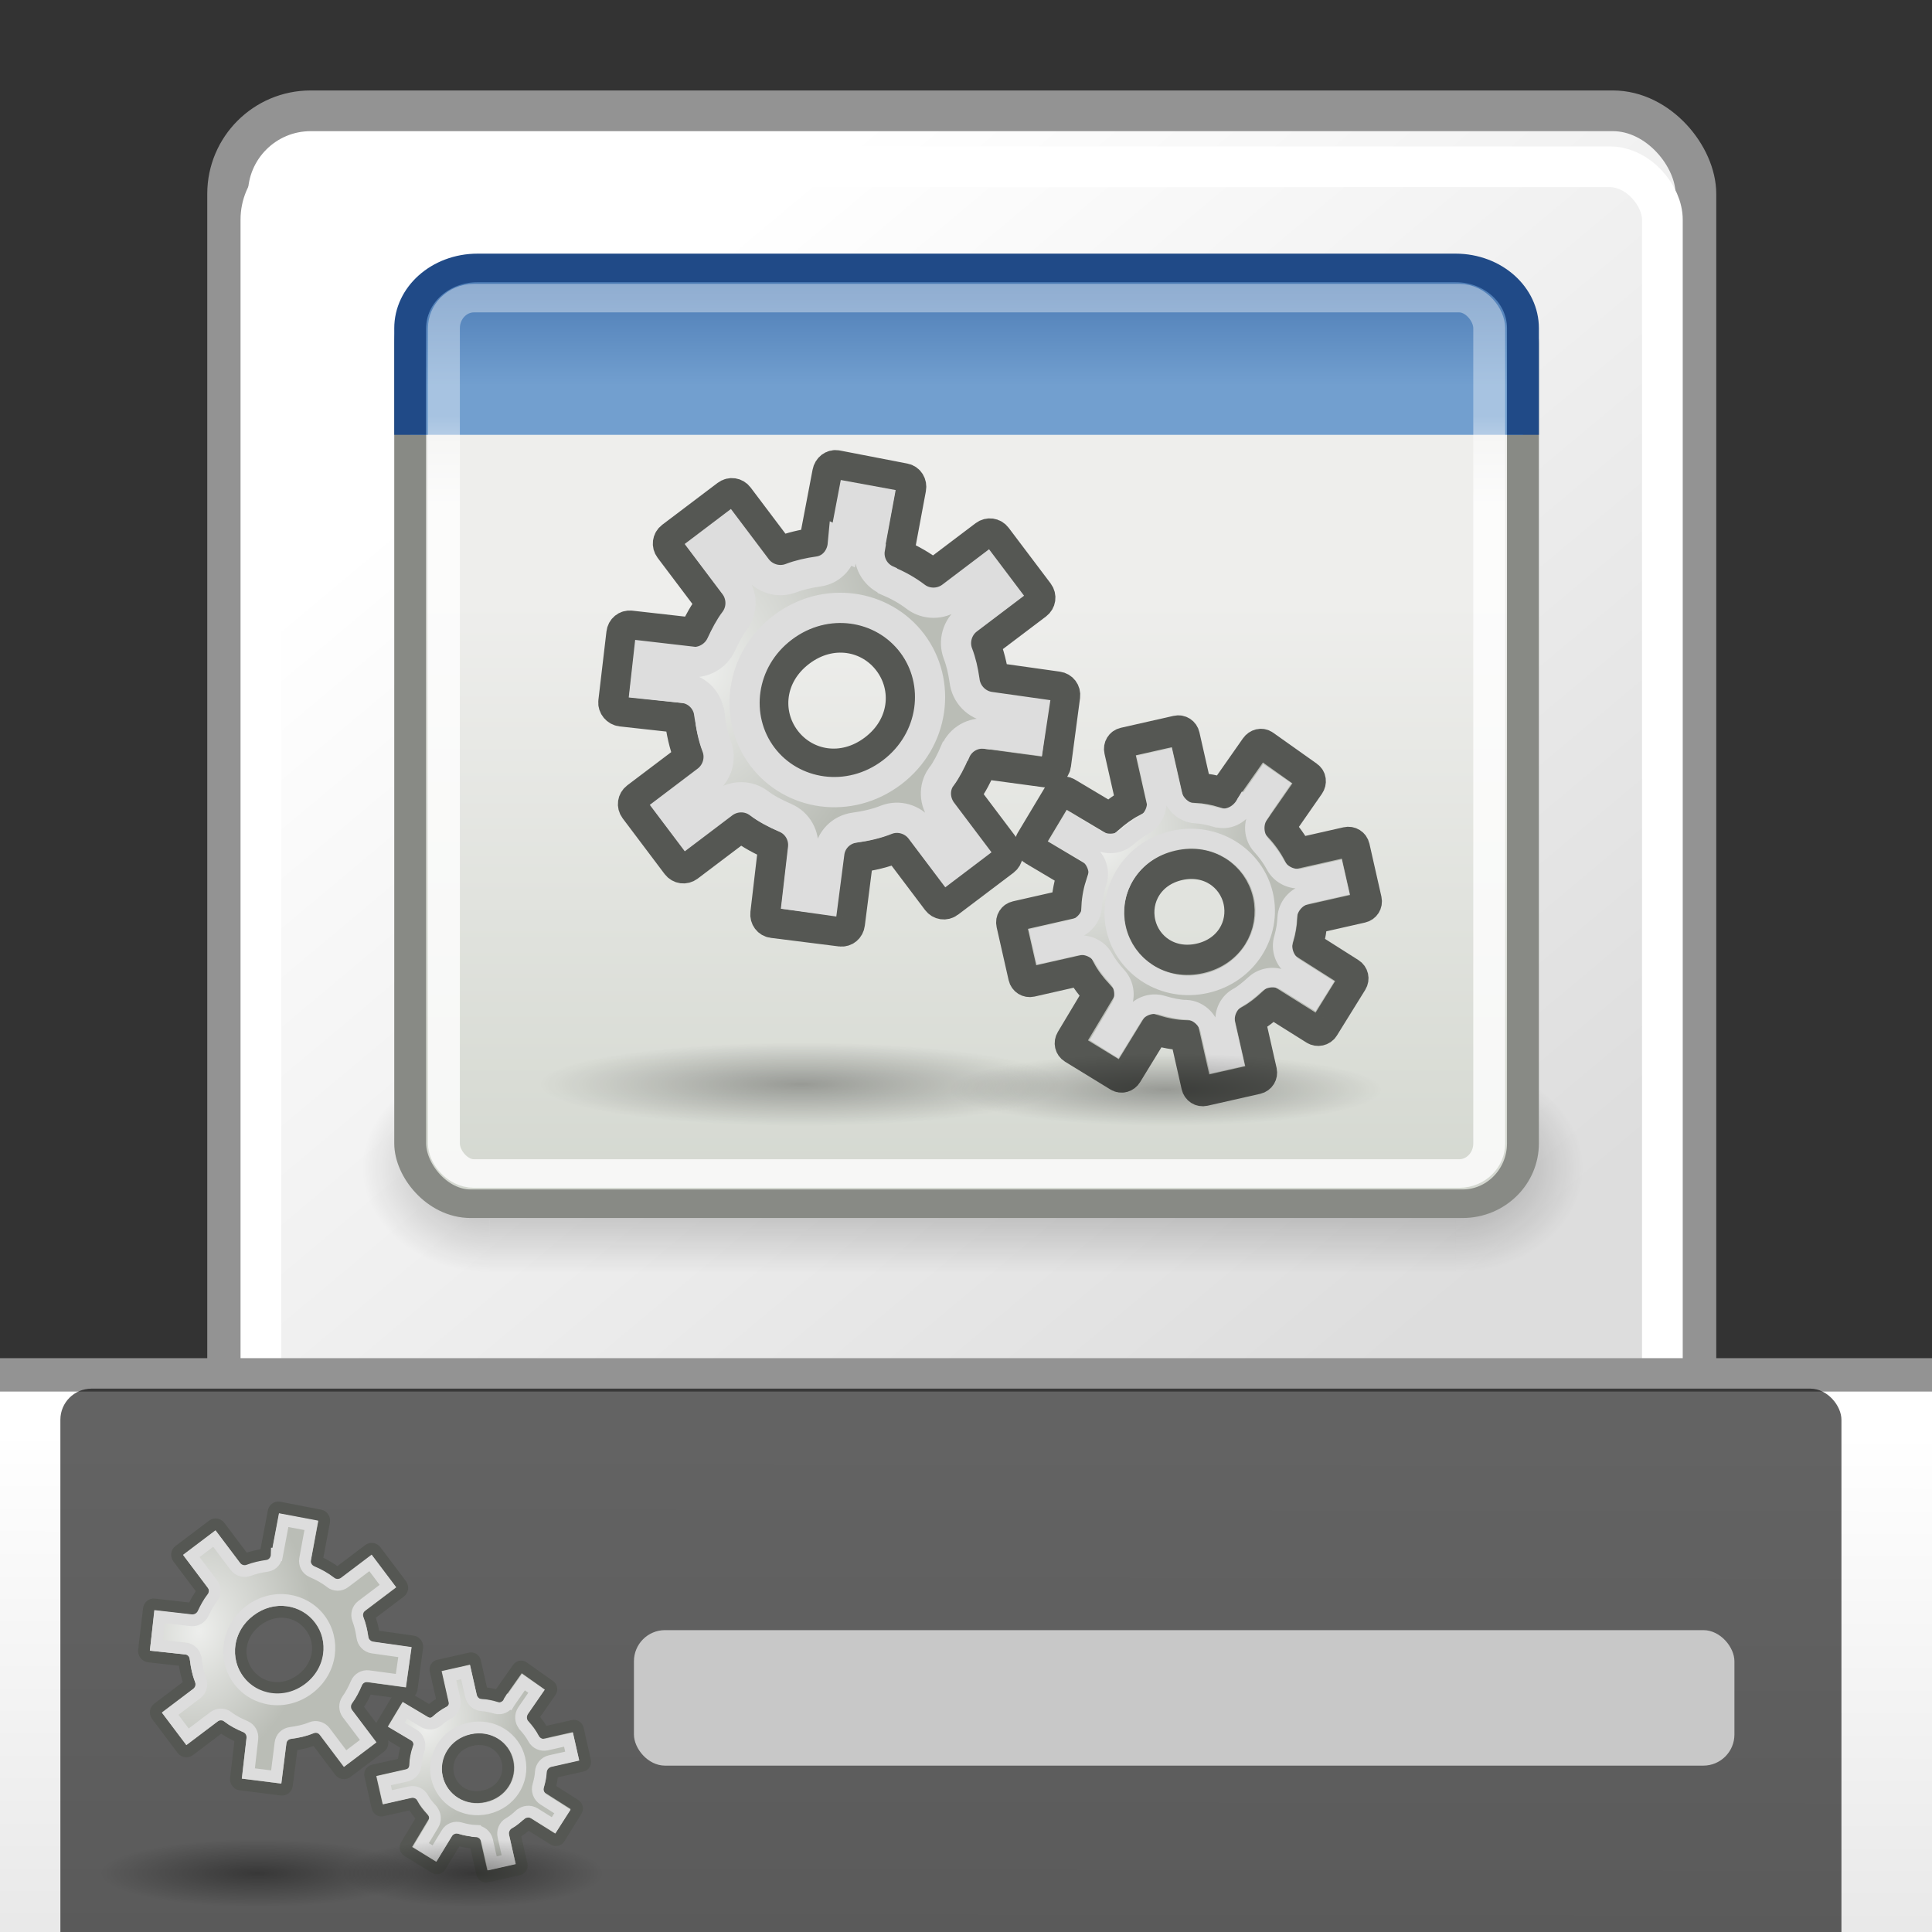 <?xml version="1.0" encoding="UTF-8" standalone="no"?>
<!-- Created with Inkscape (http://www.inkscape.org/) -->
<svg
   xmlns:dc="http://purl.org/dc/elements/1.1/"
   xmlns:cc="http://creativecommons.org/ns#"
   xmlns:rdf="http://www.w3.org/1999/02/22-rdf-syntax-ns#"
   xmlns:svg="http://www.w3.org/2000/svg"
   xmlns="http://www.w3.org/2000/svg"
   xmlns:xlink="http://www.w3.org/1999/xlink"
   xmlns:sodipodi="http://sodipodi.sourceforge.net/DTD/sodipodi-0.dtd"
   xmlns:inkscape="http://www.inkscape.org/namespaces/inkscape"
   width="64px"
   height="64px"
   id="svg1381"
   sodipodi:version="0.32"
   inkscape:version="0.45+devel"
   sodipodi:docbase="/home/patrick/Projects/Beryl/svn/beryl/trunk/beryl-settings/images"
   sodipodi:docname="plugin-thumbnail.svg"
   inkscape:output_extension="org.inkscape.output.svg.inkscape">
  <rect width="100%" height="100%" fill="#333333" stroke="none"/>
  <defs
     id="defs1383">
    <linearGradient
       inkscape:collect="always"
       id="linearGradient3429">
      <stop
         style="stop-color:#000000;stop-opacity:1;"
         offset="0"
         id="stop3431" />
      <stop
         style="stop-color:#000000;stop-opacity:0;"
         offset="1"
         id="stop3433" />
    </linearGradient>
    <linearGradient
       id="linearGradient6732">
      <stop
         id="stop6734"
         offset="0"
         style="stop-color:#ffffff;stop-opacity:1;" />
      <stop
         id="stop6736"
         offset="1"
         style="stop-color:#dddddd;stop-opacity:1;" />
    </linearGradient>
    <linearGradient
       inkscape:collect="always"
       xlink:href="#linearGradient6732"
       id="linearGradient1756"
       gradientUnits="userSpaceOnUse"
       gradientTransform="matrix(90.898,0,0,40.133,-3052.485,-568.875)"
       x1="23.05"
       y1="10.764"
       x2="22.963"
       y2="36.625" />
    <linearGradient
       inkscape:collect="always"
       xlink:href="#linearGradient6732"
       id="linearGradient2871"
       gradientUnits="userSpaceOnUse"
       gradientTransform="matrix(1.108,0,0,1.482,-11.72,-26.311)"
       x1="16.25"
       y1="12.25"
       x2="31.5"
       y2="36.625" />
    <radialGradient
       gradientTransform="matrix(-1.958,-9.2540676e-8,-1.2888861e-7,1.457,110.018,62.738)"
       gradientUnits="userSpaceOnUse"
       xlink:href="#linearGradient51765"
       id="radialGradient54733"
       fy="-12.203"
       fx="51.438"
       r="2.172"
       cy="-12.203"
       cx="51.438" />
    <radialGradient
       gradientTransform="matrix(1.958,-8.146468e-7,6.6614241e-7,1.457,-59.018,62.738)"
       gradientUnits="userSpaceOnUse"
       xlink:href="#linearGradient51765"
       id="radialGradient54731"
       fy="-12.203"
       fx="51.438"
       r="2.172"
       cy="-12.203"
       cx="51.438" />
    <linearGradient
       gradientTransform="matrix(0.979,0,0,0.715,-8.501,52.113)"
       gradientUnits="userSpaceOnUse"
       xlink:href="#linearGradient47870"
       id="linearGradient54729"
       y2="-5.563"
       x2="32.085"
       y1="-14.402"
       x1="32.085" />
    <linearGradient
       id="linearGradient47870">
      <stop
         id="stop47872"
         offset="0"
         style="stop-color:#000000;stop-opacity:0" />
      <stop
         id="stop47878"
         offset="0.5"
         style="stop-color:#000000;stop-opacity:1" />
      <stop
         id="stop47874"
         offset="1"
         style="stop-color:#000000;stop-opacity:0" />
    </linearGradient>
    <linearGradient
       id="linearGradient51765">
      <stop
         id="stop51767"
         offset="0"
         style="stop-color:#000000;stop-opacity:1" />
      <stop
         id="stop51769"
         offset="1"
         style="stop-color:#000000;stop-opacity:0" />
    </linearGradient>
    <linearGradient
       id="linearGradient8440">
      <stop
         style="stop-color:#edeeec;stop-opacity:1;"
         offset="0"
         id="stop8442" />
      <stop
         style="stop-color:#babdb6;stop-opacity:1;"
         offset="1"
         id="stop8444" />
    </linearGradient>
    <radialGradient
       inkscape:collect="always"
       xlink:href="#linearGradient8440"
       id="radialGradient2452"
       gradientUnits="userSpaceOnUse"
       gradientTransform="matrix(0.513,0.375,-0.503,0.651,-11.644,-16.194)"
       cx="56.704"
       cy="10.241"
       fx="56.704"
       fy="10.241"
       r="14.75" />
    <radialGradient
       inkscape:collect="always"
       xlink:href="#linearGradient8440"
       id="radialGradient2454"
       gradientUnits="userSpaceOnUse"
       gradientTransform="matrix(0.24,0.425,-0.571,0.306,19.11,-0.338)"
       cx="56.704"
       cy="10.241"
       fx="56.704"
       fy="10.241"
       r="14.75" />
    <radialGradient
       inkscape:collect="always"
       xlink:href="#linearGradient3429"
       id="radialGradient3435"
       cx="-2.764"
       cy="21.702"
       fx="-2.764"
       fy="21.702"
       r="8.164"
       gradientTransform="matrix(1,0,0,0.283,0,15.55)"
       gradientUnits="userSpaceOnUse" />
    <radialGradient
       inkscape:collect="always"
       xlink:href="#linearGradient3429"
       id="radialGradient4408"
       gradientUnits="userSpaceOnUse"
       gradientTransform="matrix(1,0,0,0.283,0,15.55)"
       cx="-2.764"
       cy="21.702"
       fx="-2.764"
       fy="21.702"
       r="8.164" />
    <radialGradient
       inkscape:collect="always"
       xlink:href="#linearGradient8440"
       id="radialGradient4435"
       gradientUnits="userSpaceOnUse"
       gradientTransform="matrix(0.513,0.375,-0.503,0.651,-11.644,-16.194)"
       cx="56.704"
       cy="10.241"
       fx="56.704"
       fy="10.241"
       r="14.75" />
    <radialGradient
       inkscape:collect="always"
       xlink:href="#linearGradient8440"
       id="radialGradient4437"
       gradientUnits="userSpaceOnUse"
       gradientTransform="matrix(0.24,0.425,-0.571,0.306,19.11,-0.338)"
       cx="56.704"
       cy="10.241"
       fx="56.704"
       fy="10.241"
       r="14.75" />
    <radialGradient
       inkscape:collect="always"
       xlink:href="#linearGradient3429"
       id="radialGradient4439"
       gradientUnits="userSpaceOnUse"
       gradientTransform="matrix(1,0,0,0.283,0,15.55)"
       cx="-2.764"
       cy="21.702"
       fx="-2.764"
       fy="21.702"
       r="8.164" />
    <radialGradient
       inkscape:collect="always"
       xlink:href="#linearGradient3429"
       id="radialGradient4441"
       gradientUnits="userSpaceOnUse"
       gradientTransform="matrix(1,0,0,0.283,0,15.55)"
       cx="-2.764"
       cy="21.702"
       fx="-2.764"
       fy="21.702"
       r="8.164" />
    <linearGradient
       id="linearGradient2781">
      <stop
         id="stop2783"
         offset="0"
         style="stop-color:#d3d7cf;stop-opacity:1" />
      <stop
         id="stop2785"
         offset="1"
         style="stop-color:#eeeeec;stop-opacity:1" />
    </linearGradient>
    <linearGradient
       id="linearGradient3674">
      <stop
         id="stop3676"
         offset="0"
         style="stop-color:#3465a4;stop-opacity:1" />
      <stop
         id="stop3678"
         offset="1"
         style="stop-color:#729fcf;stop-opacity:1;" />
    </linearGradient>
    <linearGradient
       id="linearGradient3690">
      <stop
         id="stop3692"
         offset="0"
         style="stop-color:white;stop-opacity:1;" />
      <stop
         id="stop3694"
         offset="1"
         style="stop-color:white;stop-opacity:0.469" />
    </linearGradient>
    <linearGradient
       inkscape:collect="always"
       xlink:href="#linearGradient2781"
       id="linearGradient2356"
       gradientUnits="userSpaceOnUse"
       gradientTransform="translate(5,-6)"
       x1="24.926"
       y1="40"
       x2="24.926"
       y2="19.539" />
    <linearGradient
       inkscape:collect="always"
       xlink:href="#linearGradient3674"
       id="linearGradient2358"
       gradientUnits="userSpaceOnUse"
       gradientTransform="translate(5,-6)"
       x1="23.069"
       y1="6.799"
       x2="23.069"
       y2="12.403" />
    <linearGradient
       inkscape:collect="always"
       xlink:href="#linearGradient3690"
       id="linearGradient2360"
       gradientUnits="userSpaceOnUse"
       gradientTransform="translate(5,-6)"
       x1="9.5"
       y1="16.264"
       x2="9.5"
       y2="13.409" />
    <radialGradient
       inkscape:collect="always"
       xlink:href="#linearGradient3429"
       id="radialGradient7944"
       gradientUnits="userSpaceOnUse"
       gradientTransform="matrix(1,0,0,0.283,0,15.55)"
       cx="-2.764"
       cy="21.702"
       fx="-2.764"
       fy="21.702"
       r="8.164" />
    <radialGradient
       inkscape:collect="always"
       xlink:href="#linearGradient3429"
       id="radialGradient7946"
       gradientUnits="userSpaceOnUse"
       gradientTransform="matrix(1,0,0,0.283,0,15.55)"
       cx="-2.764"
       cy="21.702"
       fx="-2.764"
       fy="21.702"
       r="8.164" />
    <radialGradient
       inkscape:collect="always"
       xlink:href="#linearGradient8440"
       id="radialGradient8718"
       gradientUnits="userSpaceOnUse"
       gradientTransform="matrix(0.513,0.375,-0.503,0.651,-11.644,-16.194)"
       cx="56.704"
       cy="10.241"
       fx="56.704"
       fy="10.241"
       r="14.75" />
    <radialGradient
       inkscape:collect="always"
       xlink:href="#linearGradient8440"
       id="radialGradient8720"
       gradientUnits="userSpaceOnUse"
       gradientTransform="matrix(0.24,0.425,-0.571,0.306,19.11,-0.338)"
       cx="56.704"
       cy="10.241"
       fx="56.704"
       fy="10.241"
       r="14.75" />
    <radialGradient
       inkscape:collect="always"
       xlink:href="#linearGradient8440"
       id="radialGradient8724"
       gradientUnits="userSpaceOnUse"
       gradientTransform="matrix(0.252,0.193,-0.25,0.33,7.269,-8.986)"
       cx="56.704"
       cy="10.241"
       fx="56.704"
       fy="10.241"
       r="14.75" />
    <radialGradient
       inkscape:collect="always"
       xlink:href="#linearGradient8440"
       id="radialGradient8728"
       gradientUnits="userSpaceOnUse"
       gradientTransform="matrix(0.397,9.2403542e-2,-0.119,0.52,-15.592,-11.101)"
       cx="56.704"
       cy="10.241"
       fx="56.704"
       fy="10.241"
       r="14.75" />
  </defs>
  <sodipodi:namedview
     id="base"
     pagecolor="#ffffff"
     bordercolor="#666666"
     borderopacity="1.0"
     inkscape:pageopacity="0.0"
     inkscape:pageshadow="2"
     inkscape:zoom="1"
     inkscape:cx="39.960656"
     inkscape:cy="32.234909"
     inkscape:current-layer="g1717"
     showgrid="false"
     inkscape:document-units="px"
     inkscape:grid-bbox="true"
     inkscape:window-width="874"
     inkscape:window-height="680"
     inkscape:window-x="251"
     inkscape:window-y="76">
    <inkscape:grid
       type="xygrid"
       id="grid7935" />
  </sodipodi:namedview>
  <g
     id="layer1"
     inkscape:label="Layer 1"
     inkscape:groupmode="layer">
    <g
       inkscape:label="Layer 1"
       id="g1717"
       transform="translate(17.61,22.716)">
      <g
         id="g1752"
         transform="matrix(1.108,0,0,1.108,-1.994,-4.669)">
        <rect
           style="opacity:1;color:#000000;fill:url(#linearGradient2871);fill-opacity:1;fill-rule:evenodd;stroke:#939393;stroke-width:1.217;stroke-linecap:butt;stroke-linejoin:miter;marker:none;marker-start:none;marker-mid:none;marker-end:none;stroke-miterlimit:4;stroke-dasharray:none;stroke-dashoffset:0;stroke-opacity:1;visibility:visible;display:inline;overflow:visible"
           id="rect5857"
           width="43.898"
           height="44.454"
           x="-7.289"
           y="-12.975"
           rx="2.483"
           ry="2.483" />
        <rect
           ry="1.58"
           rx="1.58"
           y="-11.302"
           x="-6.294"
           height="41.107"
           width="41.901"
           id="rect6740"
           style="opacity:1;color:#000000;fill:none;fill-opacity:1;fill-rule:evenodd;stroke:#ffffff;stroke-width:1.217;stroke-linecap:butt;stroke-linejoin:miter;marker:none;marker-start:none;marker-mid:none;marker-end:none;stroke-miterlimit:4;stroke-dasharray:none;stroke-dashoffset:0;stroke-opacity:1;visibility:visible;display:inline;overflow:visible" />
      </g>
      <g
         transform="matrix(0.989,0,0,1.098,-10.606,-33.398)"
         id="g54724">
        <rect
           width="32.357"
           height="6.323"
           x="9.322"
           y="41.809"
           style="opacity:0.3;fill:url(#linearGradient54729);fill-opacity:1;fill-rule:evenodd;stroke:none;stroke-width:1.024;stroke-linecap:butt;stroke-linejoin:miter;stroke-miterlimit:4;stroke-dasharray:none;stroke-dashoffset:0;stroke-opacity:1"
           id="rect46899" />
        <path
           d="M 41.678,41.8 L 41.678,48.127 C 44.022,48.103 45.93,46.705 45.93,44.974 C 45.93,43.243 44.022,41.824 41.678,41.8 z"
           style="opacity:0.3;fill:url(#radialGradient54731);fill-opacity:1;fill-rule:evenodd;stroke:none;stroke-width:1.024;stroke-linecap:butt;stroke-linejoin:miter;stroke-miterlimit:4;stroke-dasharray:none;stroke-dashoffset:0;stroke-opacity:1"
           id="path48849" />
        <path
           d="M 9.322,41.8 L 9.322,48.127 C 6.978,48.103 5.07,46.705 5.07,44.974 C 5.07,43.243 6.978,41.824 9.322,41.8 z"
           style="opacity:0.3;fill:url(#radialGradient54733);fill-opacity:1;fill-rule:evenodd;stroke:none;stroke-width:1.024;stroke-linecap:butt;stroke-linejoin:miter;stroke-miterlimit:4;stroke-dasharray:none;stroke-dashoffset:0;stroke-opacity:1"
           id="path52742" />
      </g>
      <g
         id="g2820"
         transform="matrix(1.117,0,0,1,-19.101,-16.341)">
        <rect
           ry="2"
           rx="1.79"
           y="3"
           x="13.5"
           height="30.5"
           width="33"
           id="rect1915"
           style="opacity:1;fill:url(#linearGradient2356);fill-opacity:1;stroke:#888a85;stroke-width:0.946;stroke-miterlimit:4;stroke-dasharray:none;stroke-opacity:1" />
        <path
           sodipodi:nodetypes="cccccc"
           id="path1917"
           d="M 13.5,8.03 L 13.5,4.5 C 13.5,3.392 14.392,2.5 15.5,2.5 L 44.5,2.5 C 45.608,2.5 46.5,3.392 46.5,4.5 L 46.5,8.03"
           style="fill:url(#linearGradient2358);fill-opacity:1;stroke:#204a87;stroke-width:0.946;stroke-miterlimit:4;stroke-opacity:1" />
        <rect
           ry="0.995"
           rx="0.891"
           y="3.5"
           x="14.5"
           height="29"
           width="31"
           id="rect1919"
           style="opacity:0.8;fill:none;fill-opacity:1;stroke:url(#linearGradient2360);stroke-width:0.946;stroke-miterlimit:4;stroke-dasharray:none;stroke-opacity:1" />
      </g>
      <g
         transform="matrix(2.764844e-2,0,0,2.43871e-2,41.403,28.04)"
         id="g5022"
         style="display:inline">
        <g
           id="g1748">
          <rect
             style="opacity:1;color:#000000;fill:url(#linearGradient1756);fill-opacity:1;fill-rule:evenodd;stroke:#939393;stroke-width:57.384;stroke-linecap:butt;stroke-linejoin:miter;marker:none;marker-start:none;marker-mid:none;marker-end:none;stroke-miterlimit:4;stroke-dasharray:none;stroke-dashoffset:0;stroke-opacity:1;visibility:visible;display:inline;overflow:visible"
             id="rect1742"
             width="3601.851"
             height="1203.987"
             x="-2688.89"
             y="-207.678"
             rx="99.463"
             ry="112.765" />
          <rect
             ry="71.759"
             rx="63.295"
             y="-162.355"
             x="-2607.309"
             height="1113.342"
             width="3438.015"
             id="rect1744"
             style="opacity:1;color:#000000;fill:none;fill-opacity:1;fill-rule:evenodd;stroke:#ffffff;stroke-width:57.384;stroke-linecap:butt;stroke-linejoin:miter;marker:none;marker-start:none;marker-mid:none;marker-end:none;stroke-miterlimit:4;stroke-dasharray:none;stroke-dashoffset:0;stroke-opacity:1;visibility:visible;display:inline;overflow:visible" />
        </g>
      </g>
      <rect
         style="opacity:0.61"
         id="rect2396"
         width="59"
         height="26.455"
         x="-15.61"
         y="23.284"
         rx="1.031"
         ry="1.031" />
      <g
         inkscape:label="Layer 1"
         id="g1506"
         transform="translate(-112.727,33.273)">
        <rect
           ry="1.031"
           rx="1.031"
           y="-1.989"
           x="116.117"
           height="4.489"
           width="36.455"
           id="rect1521"
           style="opacity:1;color:#000000;fill:#c8c8c8;fill-opacity:1;fill-rule:evenodd;stroke:none;stroke-width:1;stroke-linecap:butt;stroke-linejoin:miter;marker:none;marker-start:none;marker-mid:none;marker-end:none;stroke-miterlimit:4;stroke-dasharray:none;stroke-dashoffset:0;stroke-opacity:1;visibility:visible;display:inline;overflow:visible" />
      </g>
      <path
         style="fill:url(#radialGradient8728);fill-opacity:1;fill-rule:evenodd;stroke:#555753;stroke-width:1;stroke-linecap:butt;stroke-linejoin:miter;stroke-miterlimit:4;stroke-dasharray:none;stroke-dashoffset:0;stroke-opacity:1"
         d="M 4.627,-4.932 C 4.5,-4.836 4.48,-4.663 4.573,-4.54 L 5.944,-2.722 C 5.714,-2.421 5.532,-2.089 5.375,-1.754 L 3.281,-1.99 C 3.127,-2.008 2.993,-1.898 2.976,-1.739 L 2.709,0.531 C 2.691,0.69 2.817,0.833 2.97,0.85 L 4.904,1.064 C 4.953,1.509 5.051,1.953 5.215,2.38 L 3.47,3.699 C 3.347,3.792 3.32,3.964 3.416,4.092 L 4.806,5.937 C 4.903,6.064 5.075,6.085 5.198,5.992 L 6.931,4.682 C 7.266,4.937 7.632,5.129 8.01,5.293 L 7.746,7.54 C 7.727,7.699 7.832,7.838 7.985,7.856 L 10.237,8.139 C 10.391,8.158 10.523,8.046 10.542,7.888 L 10.822,5.69 C 11.255,5.632 11.688,5.532 12.102,5.364 L 13.433,7.129 C 13.526,7.253 13.697,7.281 13.824,7.185 L 15.662,5.796 C 15.789,5.699 15.809,5.526 15.716,5.403 L 14.365,3.611 C 14.599,3.291 14.777,2.941 14.93,2.584 L 17.041,2.87 C 17.194,2.891 17.348,2.78 17.369,2.622 L 17.672,0.345 C 17.693,0.187 17.587,0.05 17.434,0.029 L 15.313,-0.27 C 15.256,-0.649 15.162,-1.03 15.021,-1.394 L 16.74,-2.694 C 16.863,-2.787 16.891,-2.959 16.795,-3.087 L 15.404,-4.931 C 15.308,-5.059 15.135,-5.08 15.012,-4.987 L 13.306,-3.697 C 12.95,-3.969 12.568,-4.192 12.164,-4.364 L 12.569,-6.532 C 12.599,-6.689 12.509,-6.839 12.357,-6.868 L 10.114,-7.302 C 9.962,-7.331 9.828,-7.221 9.799,-7.064 L 9.371,-4.817 C 9.366,-4.789 9.369,-4.76 9.371,-4.734 C 8.986,-4.681 8.597,-4.59 8.227,-4.448 L 6.856,-6.266 C 6.763,-6.39 6.592,-6.418 6.464,-6.321 L 4.627,-4.932 z M 8.897,-1.128 C 9.922,-1.903 11.17,-1.665 11.824,-0.797 C 12.479,0.071 12.366,1.338 11.34,2.113 C 10.314,2.889 9.067,2.651 8.412,1.783 C 7.758,0.915 7.871,-0.352 8.897,-1.128 z"
         id="path2212" />
      <path
         sodipodi:type="inkscape:offset"
         inkscape:radius="-1.0449361"
         inkscape:original="M 60.375 3.125 L 60.375 7.15625 C 60.371912 7.5194123 60.130326 7.8372886 59.78125 7.9375 C 59.169905 8.1067881 58.559537 8.3768222 57.96875 8.6875 C 57.661279 8.8483892 57.285825 8.7983287 57.03125 8.5625 L 54.34375 6 L 51.71875 8.75 L 54.21875 11.09375 C 54.494859 11.351352 54.559366 11.764199 54.375 12.09375 C 53.971871 12.770414 53.623576 13.494497 53.40625 14.25 C 53.306039 14.599076 52.988162 14.840662 52.625 14.84375 L 48.75 14.84375 L 48.75 18.65625 L 52.59375 18.65625 C 52.956912 18.659338 53.274789 18.900924 53.375 19.25 C 53.567737 19.931631 53.884546 20.572703 54.25 21.21875 C 54.426168 21.533968 54.375412 21.927325 54.125 22.1875 L 51.34375 25.09375 L 54 27.6875 L 56.75 24.875 C 57.007602 24.598891 57.420449 24.534384 57.75 24.71875 C 58.429534 25.100218 59.139208 25.429005 59.875 25.625 C 60.224076 25.725211 60.465662 26.043088 60.46875 26.40625 L 60.46875 30.3125 L 64.28125 30.3125 L 64.28125 26.34375 C 64.280089 25.989098 64.507041 25.673886 64.84375 25.5625 C 65.481753 25.370962 66.108157 25.06554 66.71875 24.71875 C 67.033968 24.542582 67.427325 24.593338 67.6875 24.84375 L 70.375 27.5 L 73.0625 24.84375 L 70.375 22.15625 C 70.109267 21.890864 70.057769 21.478881 70.25 21.15625 C 70.571694 20.565843 70.8464 19.957479 71.03125 19.3125 C 71.131461 18.963424 71.449338 18.721838 71.8125 18.71875 L 75.625 18.71875 L 75.625 14.90625 L 71.84375 14.90625 C 71.480588 14.903162 71.162711 14.661576 71.0625 14.3125 C 70.851959 13.5584 70.53788 12.848827 70.15625 12.1875 C 69.971884 11.857949 70.036391 11.445102 70.3125 11.1875 L 73.21875 8.53125 L 70.71875 5.78125 L 67.71875 8.5 C 67.479528 8.8411617 67.022497 8.9486984 66.65625 8.75 C 66.056217 8.415393 65.434546 8.1264586 64.78125 7.9375 C 64.432174 7.8372886 64.190588 7.5194123 64.1875 7.15625 L 64.1875 3.125 L 60.375 3.125 z M 62.21875 12.125 C 65.060709 12.125 67.09375 14.292516 67.09375 16.78125 C 67.093749 19.269985 65.06071 21.437499 62.21875 21.4375 C 59.376789 21.437501 57.34375 19.269985 57.34375 16.78125 C 57.343748 14.292517 59.376789 12.125 62.21875 12.125 z "
         style="fill:none;fill-opacity:1;fill-rule:evenodd;stroke:#dddddd;stroke-width:1.897;stroke-linecap:butt;stroke-linejoin:miter;stroke-miterlimit:4;stroke-dasharray:none;stroke-dashoffset:0;stroke-opacity:1"
         id="path3195"
         d="M 61.406,4.156 L 61.406,7.156 C 61.399,7.978 60.852,8.711 60.062,8.938 C 59.554,9.078 59.018,9.336 58.469,9.625 C 57.773,9.989 56.889,9.878 56.312,9.344 C 56.312,9.333 56.312,9.323 56.312,9.312 L 54.375,7.469 L 53.188,8.719 L 54.938,10.344 C 55.561,10.926 55.698,11.849 55.281,12.594 C 55.281,12.604 55.281,12.615 55.281,12.625 C 54.91,13.247 54.591,13.89 54.406,14.531 C 54.18,15.321 53.446,15.868 52.625,15.875 L 49.781,15.875 L 49.781,17.625 L 52.594,17.625 C 53.415,17.632 54.148,18.179 54.375,18.969 C 54.533,19.527 54.809,20.105 55.156,20.719 C 55.555,21.432 55.441,22.318 54.875,22.906 L 52.812,25.062 L 53.969,26.219 L 56,24.156 C 56.582,23.532 57.505,23.396 58.25,23.812 C 58.882,24.167 59.54,24.461 60.156,24.625 C 60.946,24.852 61.493,25.585 61.5,26.406 L 61.5,29.281 L 63.25,29.281 L 63.25,26.344 C 63.247,25.541 63.738,24.815 64.5,24.562 C 64.51,24.562 64.521,24.562 64.531,24.562 C 65.057,24.405 65.615,24.138 66.188,23.812 C 66.198,23.812 66.208,23.812 66.219,23.812 C 66.932,23.414 67.818,23.527 68.406,24.094 C 68.417,24.094 68.427,24.094 68.438,24.094 L 70.375,26 L 71.562,24.844 L 69.625,22.906 C 69.024,22.306 68.909,21.354 69.344,20.625 C 69.641,20.08 69.874,19.58 70.031,19.031 C 70.258,18.242 70.991,17.694 71.812,17.688 L 74.594,17.688 L 74.594,15.938 L 71.844,15.938 C 71.022,15.931 70.289,15.383 70.062,14.594 C 69.879,13.935 69.594,13.315 69.25,12.719 C 69.25,12.708 69.25,12.698 69.25,12.688 C 68.833,11.943 68.97,11.02 69.594,10.438 C 69.594,10.427 69.594,10.417 69.594,10.406 L 71.75,8.438 L 70.656,7.25 L 68.406,9.281 L 68.375,9.219 C 67.807,9.84 66.912,10.066 66.156,9.656 C 65.601,9.347 65.05,9.097 64.5,8.938 C 63.711,8.711 63.163,7.978 63.156,7.156 L 63.156,4.156 L 61.406,4.156 z M 62.219,11.094 C 65.592,11.094 68.125,13.723 68.125,16.781 C 68.125,19.839 65.592,22.469 62.219,22.469 C 58.845,22.469 56.312,19.839 56.312,16.781 C 56.312,13.723 58.845,11.094 62.219,11.094 z"
         transform="matrix(0.42,-0.318,0.318,0.422,-21.341,13.176)" />
      <path
         style="fill:url(#radialGradient8724);fill-opacity:1;fill-rule:evenodd;stroke:#555753;stroke-width:1;stroke-linecap:butt;stroke-linejoin:miter;stroke-miterlimit:4;stroke-dasharray:none;stroke-dashoffset:0;stroke-opacity:1"
         d="M 19.629,1.881 C 19.508,1.908 19.439,2.024 19.466,2.142 L 19.857,3.871 C 19.599,4.01 19.364,4.187 19.146,4.374 L 17.737,3.534 C 17.634,3.472 17.504,3.507 17.44,3.614 L 16.527,5.138 C 16.464,5.245 16.508,5.387 16.611,5.448 L 17.913,6.221 C 17.806,6.552 17.734,6.898 17.714,7.253 L 16.056,7.629 C 15.939,7.655 15.865,7.768 15.893,7.89 L 16.29,9.644 C 16.317,9.765 16.433,9.835 16.55,9.809 L 18.195,9.436 C 18.351,9.725 18.549,9.978 18.765,10.216 L 17.861,11.725 C 17.797,11.831 17.827,11.963 17.93,12.026 L 19.436,12.949 C 19.538,13.012 19.668,12.975 19.732,12.869 L 20.631,11.401 C 20.957,11.498 21.295,11.567 21.642,11.58 L 22.022,13.259 C 22.048,13.377 22.161,13.452 22.282,13.425 L 24.027,13.03 C 24.148,13.002 24.217,12.886 24.191,12.769 L 23.805,11.065 C 24.073,10.913 24.31,10.722 24.533,10.518 L 25.938,11.399 C 26.039,11.462 26.184,11.433 26.249,11.328 L 27.19,9.811 C 27.255,9.706 27.224,9.574 27.122,9.51 L 25.714,8.617 C 25.795,8.331 25.85,8.03 25.866,7.727 L 27.499,7.357 C 27.616,7.331 27.69,7.218 27.663,7.096 L 27.266,5.342 C 27.238,5.22 27.122,5.15 27.006,5.177 L 25.385,5.544 C 25.22,5.236 25.02,4.955 24.789,4.704 L 25.768,3.297 C 25.839,3.195 25.823,3.06 25.724,2.991 L 24.273,1.962 C 24.175,1.893 24.045,1.928 23.974,2.03 L 22.954,3.486 C 22.942,3.504 22.935,3.525 22.928,3.544 C 22.638,3.458 22.333,3.398 22.026,3.38 L 21.634,1.651 C 21.608,1.533 21.495,1.458 21.374,1.486 L 19.629,1.881 z M 21.441,5.949 C 22.415,5.728 23.224,6.298 23.411,7.123 C 23.597,7.949 23.113,8.811 22.139,9.031 C 21.165,9.252 20.357,8.682 20.17,7.857 C 19.983,7.031 20.467,6.169 21.441,5.949 z"
         id="path2320" />
      <path
         sodipodi:type="inkscape:offset"
         inkscape:radius="-1.2535752"
         inkscape:original="M 60.375 3.125 L 60.375 7.15625 C 60.371912 7.5194123 60.130326 7.8372886 59.78125 7.9375 C 59.169905 8.1067881 58.559537 8.3768222 57.96875 8.6875 C 57.661279 8.8483892 57.285825 8.7983287 57.03125 8.5625 L 54.34375 6 L 51.71875 8.75 L 54.21875 11.09375 C 54.494859 11.351352 54.559366 11.764199 54.375 12.09375 C 53.971871 12.770414 53.623576 13.494497 53.40625 14.25 C 53.306039 14.599076 52.988162 14.840662 52.625 14.84375 L 48.75 14.84375 L 48.75 18.65625 L 52.59375 18.65625 C 52.956912 18.659338 53.274789 18.900924 53.375 19.25 C 53.567737 19.931631 53.884546 20.572703 54.25 21.21875 C 54.426168 21.533968 54.375412 21.927325 54.125 22.1875 L 51.34375 25.09375 L 54 27.6875 L 56.75 24.875 C 57.007602 24.598891 57.420449 24.534384 57.75 24.71875 C 58.429534 25.100218 59.139208 25.429005 59.875 25.625 C 60.224076 25.725211 60.465662 26.043088 60.46875 26.40625 L 60.46875 30.3125 L 64.28125 30.3125 L 64.28125 26.34375 C 64.280089 25.989098 64.507041 25.673886 64.84375 25.5625 C 65.481753 25.370962 66.108157 25.06554 66.71875 24.71875 C 67.033968 24.542582 67.427325 24.593338 67.6875 24.84375 L 70.375 27.5 L 73.0625 24.84375 L 70.375 22.15625 C 70.109267 21.890864 70.057769 21.478881 70.25 21.15625 C 70.571694 20.565843 70.8464 19.957479 71.03125 19.3125 C 71.131461 18.963424 71.449338 18.721838 71.8125 18.71875 L 75.625 18.71875 L 75.625 14.90625 L 71.84375 14.90625 C 71.480588 14.903162 71.162711 14.661576 71.0625 14.3125 C 70.851959 13.5584 70.53788 12.848827 70.15625 12.1875 C 69.971884 11.857949 70.036391 11.445102 70.3125 11.1875 L 73.21875 8.53125 L 70.71875 5.78125 L 67.71875 8.5 C 67.479528 8.8411617 67.022497 8.9486984 66.65625 8.75 C 66.056217 8.415393 65.434546 8.1264586 64.78125 7.9375 C 64.432174 7.8372886 64.190588 7.5194123 64.1875 7.15625 L 64.1875 3.125 L 60.375 3.125 z M 62.21875 12.125 C 65.060709 12.125 67.09375 14.292516 67.09375 16.78125 C 67.093749 19.269985 65.06071 21.437499 62.21875 21.4375 C 59.376789 21.437501 57.34375 19.269985 57.34375 16.78125 C 57.343748 14.292517 59.376789 12.125 62.21875 12.125 z "
         style="fill:none;fill-opacity:1;fill-rule:evenodd;stroke:#dddddd;stroke-width:1.573;stroke-linecap:butt;stroke-linejoin:miter;stroke-miterlimit:4;stroke-dasharray:none;stroke-dashoffset:0;stroke-opacity:1"
         id="path2322"
         d="M 61.625,4.375 L 61.625,7.156 C 61.617,8.069 61.002,8.904 60.125,9.156 C 59.637,9.291 59.103,9.528 58.562,9.812 C 57.789,10.217 56.828,10.062 56.188,9.469 C 56.177,9.469 56.167,9.469 56.156,9.469 L 54.375,7.781 L 53.5,8.719 L 55.062,10.188 C 55.756,10.834 55.932,11.891 55.469,12.719 C 55.459,12.729 55.448,12.74 55.438,12.75 C 55.073,13.362 54.803,13.976 54.625,14.594 C 54.373,15.471 53.538,16.086 52.625,16.094 L 50,16.094 L 50,17.406 L 52.594,17.406 C 53.507,17.414 54.342,18.029 54.594,18.906 C 54.745,19.44 55,19.987 55.344,20.594 C 55.787,21.386 55.661,22.408 55.031,23.062 L 53.125,25.062 L 53.969,25.906 L 55.844,24 C 56.491,23.307 57.547,23.162 58.375,23.625 C 58.998,23.975 59.595,24.248 60.188,24.406 C 60.198,24.406 60.208,24.406 60.219,24.406 C 61.096,24.658 61.711,25.493 61.719,26.406 L 61.719,29.062 L 63.031,29.062 L 63.031,26.344 C 63.028,25.452 63.591,24.655 64.438,24.375 C 64.448,24.375 64.458,24.375 64.469,24.375 C 64.972,24.224 65.528,23.946 66.094,23.625 C 66.886,23.182 67.908,23.308 68.562,23.938 L 70.375,25.719 L 71.281,24.812 L 69.5,23.031 C 68.833,22.365 68.705,21.31 69.188,20.5 C 69.48,19.964 69.661,19.498 69.812,18.969 C 70.064,18.091 70.9,17.477 71.812,17.469 L 74.375,17.469 L 74.375,16.156 L 71.844,16.156 C 70.931,16.148 70.096,15.534 69.844,14.656 C 69.665,14.017 69.399,13.396 69.062,12.812 C 68.6,11.985 68.775,10.928 69.469,10.281 C 69.469,10.271 69.469,10.26 69.469,10.25 L 71.438,8.438 L 70.625,7.562 L 68.562,9.438 L 68.5,9.375 C 67.865,10.037 66.887,10.291 66.062,9.844 C 66.052,9.844 66.042,9.844 66.031,9.844 C 65.485,9.539 64.967,9.309 64.438,9.156 C 63.56,8.904 62.945,8.069 62.938,7.156 L 62.938,4.375 L 61.625,4.375 z M 62.219,10.875 C 65.698,10.875 68.344,13.61 68.344,16.781 C 68.344,19.953 65.698,22.687 62.219,22.688 C 58.739,22.688 56.094,19.953 56.094,16.781 C 56.094,13.61 58.739,10.875 62.219,10.875 z"
         transform="matrix(0.399,-9.0273407e-2,9.0770966e-2,0.401,-4.548,6.38)" />
      <path
         sodipodi:type="arc"
         style="opacity:0.3;fill:url(#radialGradient7944);fill-opacity:1;fill-rule:evenodd;stroke:none;stroke-width:1;stroke-linecap:round;stroke-linejoin:round;stroke-miterlimit:4;stroke-dasharray:none;stroke-dashoffset:0;stroke-opacity:1"
         id="path2456"
         sodipodi:cx="-2.7641447"
         sodipodi:cy="21.702158"
         sodipodi:rx="8.1638689"
         sodipodi:ry="2.3141677"
         d="M 5.4,21.702 A 8.164,2.314 0 1 1 -10.928,21.702 A 8.164,2.314 0 1 1 5.4,21.702 z"
         transform="matrix(1.063,0,0,0.598,11.872,0.231)" />
      <path
         sodipodi:type="arc"
         style="opacity:0.3;fill:url(#radialGradient7946);fill-opacity:1;fill-rule:evenodd;stroke:none;stroke-width:1;stroke-linecap:round;stroke-linejoin:round;stroke-miterlimit:4;stroke-dasharray:none;stroke-dashoffset:0;stroke-opacity:1"
         id="path4406"
         sodipodi:cx="-2.7641447"
         sodipodi:cy="21.702158"
         sodipodi:rx="8.1638689"
         sodipodi:ry="2.3141677"
         d="M 5.4,21.702 A 8.164,2.314 0 1 1 -10.928,21.702 A 8.164,2.314 0 1 1 5.4,21.702 z"
         transform="matrix(0.879,0,0,0.52,23.434,2.102)" />
      <g
         id="g4419"
         transform="matrix(0.605,0,0,0.605,-14.172,30.612)">
        <g
           transform="matrix(0.581,-0.257,0.265,0.599,-5.043,-2.701)"
           id="g4421">
          <path
             style="fill:url(#radialGradient4435);fill-opacity:1;fill-rule:evenodd;stroke:#555753;stroke-width:1;stroke-linecap:butt;stroke-linejoin:miter;stroke-miterlimit:4;stroke-dasharray:none;stroke-dashoffset:0;stroke-opacity:1"
             d="M 13.529,4.918 C 13.285,4.974 13.145,5.203 13.201,5.433 L 14.015,8.818 C 13.493,9.095 13.019,9.446 12.579,9.817 L 9.715,8.192 C 9.505,8.073 9.242,8.143 9.115,8.354 L 7.284,11.358 C 7.157,11.568 7.247,11.846 7.457,11.965 L 10.103,13.459 C 9.891,14.11 9.75,14.79 9.713,15.488 L 6.359,16.251 C 6.123,16.304 5.974,16.527 6.031,16.765 L 6.856,20.199 C 6.914,20.437 7.149,20.572 7.385,20.519 L 10.714,19.762 C 11.034,20.324 11.439,20.818 11.878,21.282 L 10.066,24.255 C 9.937,24.465 9.999,24.723 10.207,24.844 L 13.27,26.631 C 13.479,26.752 13.741,26.678 13.87,26.469 L 15.674,23.575 C 16.335,23.761 17.02,23.89 17.723,23.911 L 18.513,27.198 C 18.569,27.427 18.798,27.573 19.042,27.517 L 22.573,26.714 C 22.818,26.658 22.957,26.429 22.902,26.199 L 22.099,22.863 C 22.641,22.561 23.119,22.183 23.568,21.779 L 26.425,23.484 C 26.631,23.607 26.924,23.548 27.055,23.34 L 28.943,20.35 C 29.074,20.142 29.008,19.885 28.801,19.761 L 25.938,18.032 C 26.098,17.469 26.206,16.879 26.236,16.283 L 29.54,15.531 C 29.776,15.478 29.925,15.255 29.868,15.017 L 29.042,11.583 C 28.985,11.345 28.75,11.209 28.513,11.263 L 25.235,12.009 C 24.896,11.408 24.489,10.861 24.017,10.372 L 25.983,7.596 C 26.125,7.395 26.091,7.13 25.892,6.996 L 22.939,5.003 C 22.739,4.869 22.476,4.94 22.333,5.141 L 20.284,8.013 C 20.26,8.047 20.246,8.09 20.232,8.128 C 19.643,7.964 19.026,7.851 18.403,7.82 L 17.589,4.435 C 17.534,4.205 17.304,4.06 17.06,4.115 L 13.529,4.918 z M 17.249,12.868 C 19.22,12.42 20.865,13.524 21.253,15.14 C 21.642,16.755 20.671,18.454 18.7,18.902 C 16.729,19.351 15.085,18.247 14.696,16.631 C 14.308,15.015 15.278,13.316 17.249,12.868 z"
             id="path4423" />
          <path
             sodipodi:type="inkscape:offset"
             inkscape:radius="-0.39745662"
             inkscape:original="M 60.375 3.125 L 60.375 7.15625 C 60.371912 7.5194123 60.130326 7.8372886 59.78125 7.9375 C 59.169905 8.1067881 58.559537 8.3768222 57.96875 8.6875 C 57.661279 8.8483892 57.285825 8.7983287 57.03125 8.5625 L 54.34375 6 L 51.71875 8.75 L 54.21875 11.09375 C 54.494859 11.351352 54.559366 11.764199 54.375 12.09375 C 53.971871 12.770414 53.623576 13.494497 53.40625 14.25 C 53.306039 14.599076 52.988162 14.840662 52.625 14.84375 L 48.75 14.84375 L 48.75 18.65625 L 52.59375 18.65625 C 52.956912 18.659338 53.274789 18.900924 53.375 19.25 C 53.567737 19.931631 53.884546 20.572703 54.25 21.21875 C 54.426168 21.533968 54.375412 21.927325 54.125 22.1875 L 51.34375 25.09375 L 54 27.6875 L 56.75 24.875 C 57.007602 24.598891 57.420449 24.534384 57.75 24.71875 C 58.429534 25.100218 59.139208 25.429005 59.875 25.625 C 60.224076 25.725211 60.465662 26.043088 60.46875 26.40625 L 60.46875 30.3125 L 64.28125 30.3125 L 64.28125 26.34375 C 64.280089 25.989098 64.507041 25.673886 64.84375 25.5625 C 65.481753 25.370962 66.108157 25.06554 66.71875 24.71875 C 67.033968 24.542582 67.427325 24.593338 67.6875 24.84375 L 70.375 27.5 L 73.0625 24.84375 L 70.375 22.15625 C 70.109267 21.890864 70.057769 21.478881 70.25 21.15625 C 70.571694 20.565843 70.8464 19.957479 71.03125 19.3125 C 71.131461 18.963424 71.449338 18.721838 71.8125 18.71875 L 75.625 18.71875 L 75.625 14.90625 L 71.84375 14.90625 C 71.480588 14.903162 71.162711 14.661576 71.0625 14.3125 C 70.851959 13.5584 70.53788 12.848827 70.15625 12.1875 C 69.971884 11.857949 70.036391 11.445102 70.3125 11.1875 L 73.21875 8.53125 L 70.71875 5.78125 L 67.71875 8.5 C 67.479528 8.8411617 67.022497 8.9486984 66.65625 8.75 C 66.056217 8.415393 65.434546 8.1264586 64.78125 7.9375 C 64.432174 7.8372886 64.190588 7.5194123 64.1875 7.15625 L 64.1875 3.125 L 60.375 3.125 z M 62.21875 12.125 C 65.060709 12.125 67.09375 14.292516 67.09375 16.78125 C 67.093749 19.269985 65.06071 21.437499 62.21875 21.4375 C 59.376789 21.437501 57.34375 19.269985 57.34375 16.78125 C 57.343748 14.292517 59.376789 12.125 62.21875 12.125 z "
             style="fill:none;fill-opacity:1;fill-rule:evenodd;stroke:#dddddd;stroke-width:1.223;stroke-linecap:butt;stroke-linejoin:miter;stroke-miterlimit:4;stroke-dasharray:none;stroke-dashoffset:0;stroke-opacity:1"
             id="path4425"
             d="M 60.781,3.531 L 60.781,7.156 C 60.777,7.694 60.423,8.164 59.906,8.312 C 59.896,8.313 59.885,8.313 59.875,8.312 C 59.303,8.471 58.731,8.729 58.156,9.031 C 57.701,9.269 57.127,9.193 56.75,8.844 L 54.344,6.562 L 52.281,8.75 L 54.5,10.812 C 54.908,11.194 54.991,11.794 54.719,12.281 C 54.719,12.292 54.719,12.302 54.719,12.312 C 54.328,12.969 53.986,13.663 53.781,14.375 C 53.633,14.892 53.162,15.245 52.625,15.25 L 49.156,15.25 L 49.156,18.25 L 52.594,18.25 C 53.131,18.255 53.602,18.608 53.75,19.125 C 53.75,19.135 53.75,19.146 53.75,19.156 C 53.929,19.791 54.235,20.398 54.594,21.031 C 54.854,21.498 54.777,22.084 54.406,22.469 L 51.906,25.094 L 54,27.125 L 56.469,24.594 C 56.85,24.185 57.45,24.102 57.938,24.375 C 58.599,24.746 59.278,25.066 59.969,25.25 C 59.979,25.25 59.99,25.25 60,25.25 C 60.517,25.398 60.87,25.869 60.875,26.406 L 60.875,29.906 L 63.875,29.906 L 63.875,26.344 C 63.873,25.819 64.22,25.352 64.719,25.188 C 65.314,25.009 65.935,24.714 66.531,24.375 C 66.998,24.114 67.584,24.192 67.969,24.562 L 70.375,26.938 L 72.5,24.844 L 70.094,22.438 C 69.701,22.045 69.622,21.415 69.906,20.938 C 70.219,20.364 70.482,19.796 70.656,19.188 C 70.805,18.671 71.275,18.317 71.812,18.312 L 75.219,18.312 L 75.219,15.312 L 71.844,15.312 C 71.306,15.308 70.836,14.954 70.688,14.438 C 70.687,14.427 70.687,14.417 70.688,14.406 C 70.487,13.689 70.18,13.011 69.812,12.375 C 69.54,11.888 69.623,11.287 70.031,10.906 L 72.656,8.5 L 70.688,6.344 L 68,8.781 L 67.969,8.75 C 67.605,9.208 66.988,9.376 66.469,9.094 C 65.886,8.769 65.27,8.49 64.656,8.312 C 64.14,8.164 63.786,7.694 63.781,7.156 L 63.781,3.531 L 60.781,3.531 z M 62.219,11.719 C 65.263,11.719 67.5,14.076 67.5,16.781 C 67.5,19.486 65.263,21.844 62.219,21.844 C 59.175,21.844 56.938,19.486 56.938,16.781 C 56.937,14.076 59.175,11.719 62.219,11.719 z"
             transform="matrix(0.807,-0.184,0.189,0.785,-35.4,14.138)" />
          <path
             style="fill:url(#radialGradient4437);fill-opacity:1;fill-rule:evenodd;stroke:#555753;stroke-width:1;stroke-linecap:butt;stroke-linejoin:miter;stroke-miterlimit:4;stroke-dasharray:none;stroke-dashoffset:0;stroke-opacity:1"
             d="M 29.974,22.471 C 29.783,22.434 29.609,22.553 29.572,22.734 L 29.033,25.389 C 28.572,25.424 28.121,25.526 27.688,25.652 L 26.195,23.608 C 26.086,23.458 25.877,23.427 25.718,23.537 L 23.432,25.099 C 23.273,25.21 23.245,25.434 23.354,25.584 L 24.735,27.467 C 24.37,27.863 24.046,28.302 23.791,28.786 L 21.165,28.284 C 20.98,28.249 20.801,28.361 20.763,28.547 L 20.216,31.241 C 20.178,31.428 20.3,31.597 20.485,31.633 L 23.091,32.13 C 23.132,32.629 23.256,33.105 23.414,33.571 L 21.152,35.118 C 20.991,35.226 20.95,35.429 21.058,35.58 L 22.637,37.8 C 22.745,37.951 22.955,37.98 23.115,37.871 L 25.346,36.378 C 25.752,36.715 26.195,37.02 26.686,37.254 L 26.162,39.832 C 26.126,40.012 26.24,40.187 26.431,40.223 L 29.195,40.751 C 29.387,40.787 29.561,40.668 29.597,40.488 L 30.129,37.871 C 30.611,37.825 31.075,37.705 31.525,37.558 L 32.986,39.656 C 33.092,39.808 33.318,39.857 33.479,39.75 L 35.801,38.214 C 35.963,38.108 36,37.904 35.895,37.752 L 34.438,35.635 C 34.737,35.285 35.007,34.9 35.225,34.486 L 37.811,34.98 C 37.996,35.016 38.175,34.904 38.213,34.717 L 38.76,32.023 C 38.798,31.837 38.676,31.667 38.491,31.632 L 35.924,31.142 C 35.882,30.61 35.774,30.096 35.601,29.601 L 37.907,28.243 C 38.075,28.144 38.138,27.946 38.041,27.788 L 36.607,25.456 C 36.51,25.299 36.3,25.267 36.133,25.366 L 33.736,26.767 C 33.708,26.784 33.684,26.81 33.662,26.833 C 33.299,26.533 32.899,26.261 32.468,26.045 L 33.007,23.39 C 33.044,23.209 32.929,23.035 32.738,22.998 L 29.974,22.471 z M 29.988,29.269 C 31.531,29.564 32.332,30.859 32.074,32.126 C 31.817,33.394 30.57,34.297 29.027,34.003 C 27.484,33.708 26.684,32.414 26.941,31.146 C 27.199,29.879 28.445,28.975 29.988,29.269 z"
             id="path4427" />
          <path
             sodipodi:type="inkscape:offset"
             inkscape:radius="-0.79479486"
             inkscape:original="M 60.375 3.125 L 60.375 7.15625 C 60.371912 7.5194123 60.130326 7.8372886 59.78125 7.9375 C 59.169905 8.1067881 58.559537 8.3768222 57.96875 8.6875 C 57.661279 8.8483892 57.285825 8.7983287 57.03125 8.5625 L 54.34375 6 L 51.71875 8.75 L 54.21875 11.09375 C 54.494859 11.351352 54.559366 11.764199 54.375 12.09375 C 53.971871 12.770414 53.623576 13.494497 53.40625 14.25 C 53.306039 14.599076 52.988162 14.840662 52.625 14.84375 L 48.75 14.84375 L 48.75 18.65625 L 52.59375 18.65625 C 52.956912 18.659338 53.274789 18.900924 53.375 19.25 C 53.567737 19.931631 53.884546 20.572703 54.25 21.21875 C 54.426168 21.533968 54.375412 21.927325 54.125 22.1875 L 51.34375 25.09375 L 54 27.6875 L 56.75 24.875 C 57.007602 24.598891 57.420449 24.534384 57.75 24.71875 C 58.429534 25.100218 59.139208 25.429005 59.875 25.625 C 60.224076 25.725211 60.465662 26.043088 60.46875 26.40625 L 60.46875 30.3125 L 64.28125 30.3125 L 64.28125 26.34375 C 64.280089 25.989098 64.507041 25.673886 64.84375 25.5625 C 65.481753 25.370962 66.108157 25.06554 66.71875 24.71875 C 67.033968 24.542582 67.427325 24.593338 67.6875 24.84375 L 70.375 27.5 L 73.0625 24.84375 L 70.375 22.15625 C 70.109267 21.890864 70.057769 21.478881 70.25 21.15625 C 70.571694 20.565843 70.8464 19.957479 71.03125 19.3125 C 71.131461 18.963424 71.449338 18.721838 71.8125 18.71875 L 75.625 18.71875 L 75.625 14.90625 L 71.84375 14.90625 C 71.480588 14.903162 71.162711 14.661576 71.0625 14.3125 C 70.851959 13.5584 70.53788 12.848827 70.15625 12.1875 C 69.971884 11.857949 70.036391 11.445102 70.3125 11.1875 L 73.21875 8.53125 L 70.71875 5.78125 L 67.71875 8.5 C 67.479528 8.8411617 67.022497 8.9486984 66.65625 8.75 C 66.056217 8.415393 65.434546 8.1264586 64.78125 7.9375 C 64.432174 7.8372886 64.190588 7.5194123 64.1875 7.15625 L 64.1875 3.125 L 60.375 3.125 z M 62.21875 12.125 C 65.060709 12.125 67.09375 14.292516 67.09375 16.78125 C 67.093749 19.269985 65.06071 21.437499 62.21875 21.4375 C 59.376789 21.437501 57.34375 19.269985 57.34375 16.78125 C 57.343748 14.292517 59.376789 12.125 62.21875 12.125 z "
             style="fill:none;fill-opacity:1;fill-rule:evenodd;stroke:#dddddd;stroke-width:1.573;stroke-linecap:butt;stroke-linejoin:miter;stroke-miterlimit:4;stroke-dasharray:none;stroke-dashoffset:0;stroke-opacity:1"
             id="path4429"
             d="M 61.156,3.906 L 61.156,7.156 C 61.15,7.868 60.684,8.491 60,8.688 C 60,8.698 60,8.708 60,8.719 C 59.467,8.866 58.903,9.112 58.344,9.406 C 57.741,9.722 56.999,9.619 56.5,9.156 C 56.489,9.146 56.479,9.136 56.469,9.125 L 54.375,7.125 L 52.844,8.719 L 54.75,10.5 C 55.291,11.004 55.424,11.823 55.062,12.469 C 55.063,12.479 55.063,12.49 55.062,12.5 C 54.684,13.135 54.349,13.8 54.156,14.469 C 53.96,15.153 53.337,15.619 52.625,15.625 L 49.531,15.625 L 49.531,17.875 L 52.594,17.875 C 53.305,17.881 53.929,18.347 54.125,19.031 C 54.291,19.619 54.586,20.191 54.938,20.812 C 54.938,20.823 54.938,20.833 54.938,20.844 C 55.283,21.462 55.178,22.24 54.688,22.75 L 52.469,25.062 L 54,26.562 L 56.188,24.312 C 56.692,23.772 57.48,23.67 58.125,24.031 C 58.769,24.393 59.449,24.672 60.094,24.844 C 60.094,24.854 60.094,24.865 60.094,24.875 C 60.778,25.071 61.244,25.695 61.25,26.406 L 61.25,29.531 L 63.5,29.531 L 63.5,26.344 C 63.498,25.648 63.934,25.031 64.594,24.812 C 64.604,24.812 64.615,24.812 64.625,24.812 C 65.177,24.647 65.731,24.362 66.312,24.031 C 66.323,24.031 66.333,24.031 66.344,24.031 C 66.962,23.686 67.74,23.79 68.25,24.281 L 70.375,26.375 L 71.938,24.844 L 69.812,22.719 C 69.292,22.199 69.186,21.382 69.562,20.75 C 69.865,20.194 70.117,19.665 70.281,19.094 C 70.478,18.41 71.101,17.944 71.812,17.938 L 74.844,17.938 L 74.844,15.688 L 71.844,15.688 C 71.132,15.681 70.509,15.215 70.312,14.531 C 70.122,13.85 69.822,13.205 69.469,12.594 C 69.469,12.583 69.469,12.573 69.469,12.562 C 69.108,11.917 69.241,11.098 69.781,10.594 L 72.094,8.469 L 70.656,6.906 L 68.375,8.969 L 68.25,9.094 L 68.219,9.062 C 67.728,9.61 66.94,9.795 66.281,9.438 C 65.715,9.122 65.137,8.854 64.562,8.688 C 63.878,8.491 63.412,7.868 63.406,7.156 L 63.406,3.906 L 61.156,3.906 z M 62.219,11.344 C 65.465,11.344 67.875,13.86 67.875,16.781 C 67.875,19.703 65.465,22.219 62.219,22.219 C 58.973,22.219 56.562,19.703 56.562,16.781 C 56.562,13.86 58.973,11.344 62.219,11.344 z"
             transform="matrix(0.632,0.121,-0.125,0.616,-7.7,13.803)" />
        </g>
        <path
           transform="matrix(1.063,0,0,0.806,11.363,-3.062)"
           d="M 5.4,21.702 A 8.164,2.314 0 1 1 -10.928,21.702 A 8.164,2.314 0 1 1 5.4,21.702 z"
           sodipodi:ry="2.3141677"
           sodipodi:rx="8.1638689"
           sodipodi:cy="21.702158"
           sodipodi:cx="-2.7641447"
           id="path4431"
           style="opacity:0.386;fill:url(#radialGradient4439);fill-opacity:1;fill-rule:evenodd;stroke:none;stroke-width:1;stroke-linecap:round;stroke-linejoin:round;stroke-miterlimit:4;stroke-dasharray:none;stroke-dashoffset:0;stroke-opacity:1"
           sodipodi:type="arc" />
        <path
           transform="matrix(0.879,0,0,0.806,22.642,-3.062)"
           d="M 5.4,21.702 A 8.164,2.314 0 1 1 -10.928,21.702 A 8.164,2.314 0 1 1 5.4,21.702 z"
           sodipodi:ry="2.3141677"
           sodipodi:rx="8.1638689"
           sodipodi:cy="21.702158"
           sodipodi:cx="-2.7641447"
           id="path4433"
           style="opacity:0.386;fill:url(#radialGradient4441);fill-opacity:1;fill-rule:evenodd;stroke:none;stroke-width:1;stroke-linecap:round;stroke-linejoin:round;stroke-miterlimit:4;stroke-dasharray:none;stroke-dashoffset:0;stroke-opacity:1"
           sodipodi:type="arc" />
      </g>
    </g>
  </g>
</svg>
